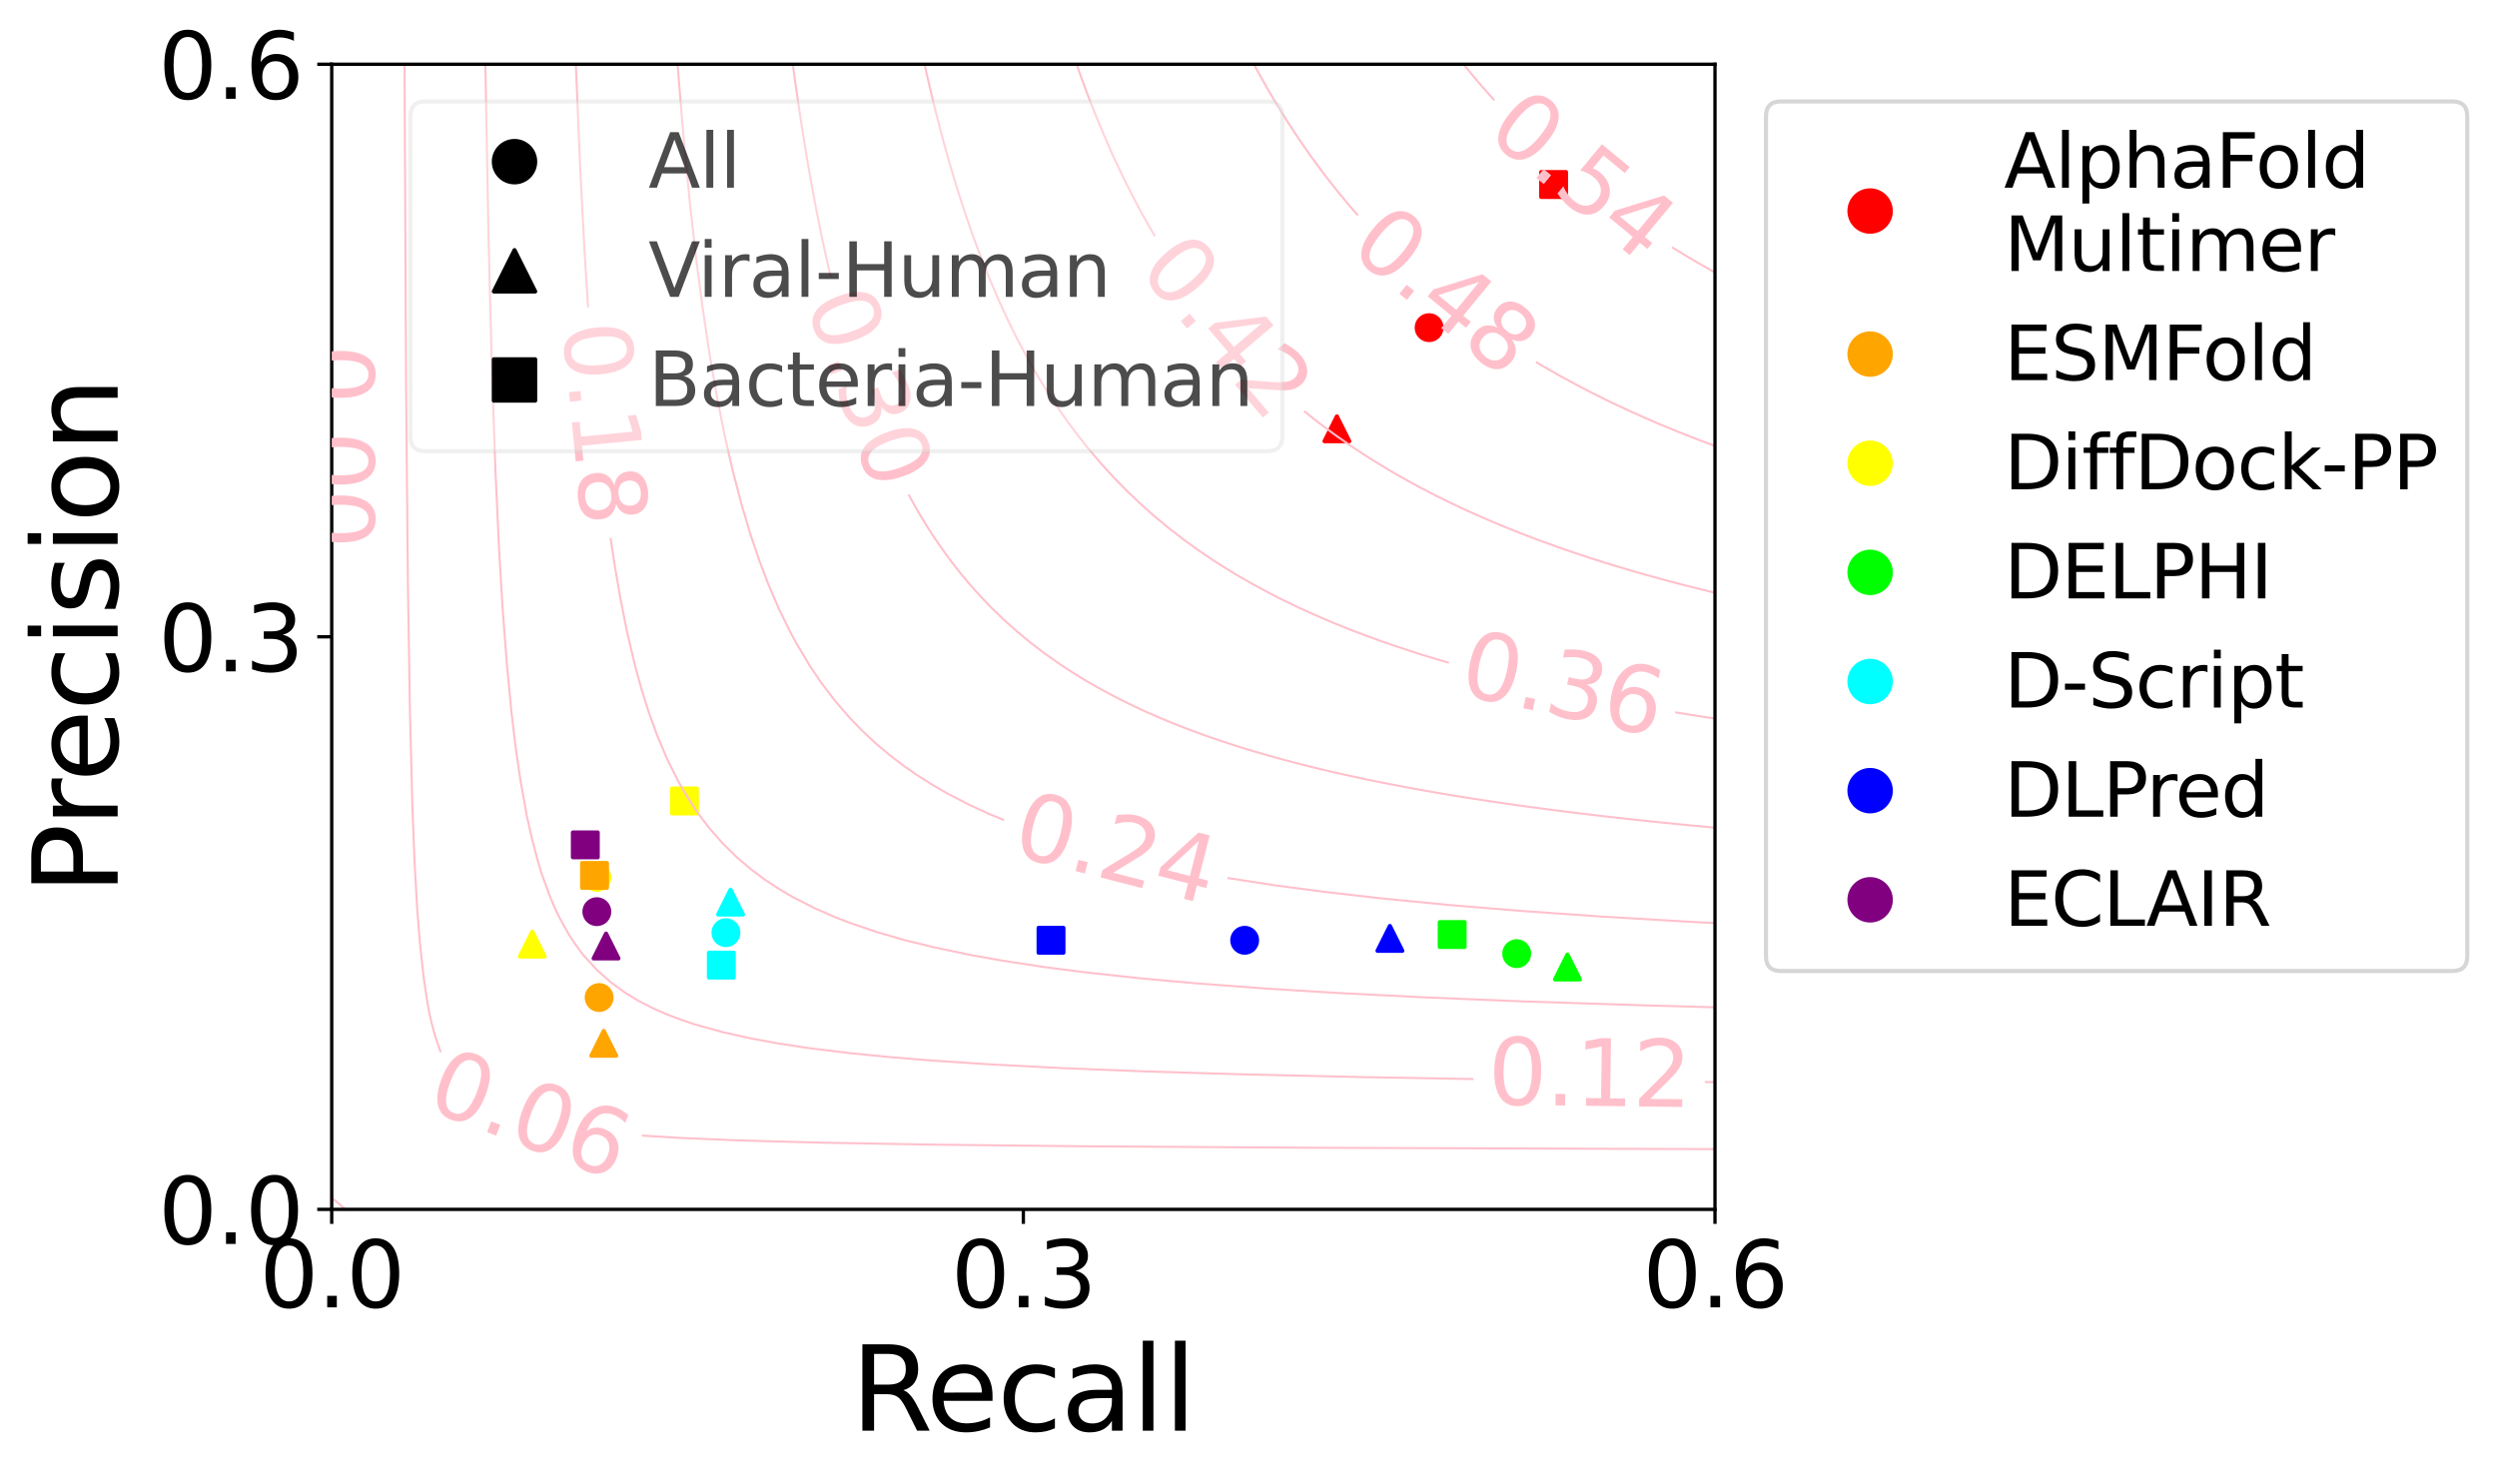 <?xml version="1.0" encoding="utf-8" standalone="no"?>
<!DOCTYPE svg PUBLIC "-//W3C//DTD SVG 1.1//EN"
  "http://www.w3.org/Graphics/SVG/1.1/DTD/svg11.dtd">
<svg xmlns:xlink="http://www.w3.org/1999/xlink" width="604.362pt" height="359.349pt" viewBox="0 0 604.362 359.349" xmlns="http://www.w3.org/2000/svg" version="1.1">
 <defs>
  <style type="text/css">*{stroke-linejoin: round; stroke-linecap: butt}</style>
 </defs>
 <g id="figure_1">
  <g id="patch_1">
   <path d="M 0 359.349 
L 604.362 359.349 
L 604.362 0 
L 0 0 
z
" style="fill: #ffffff"/>
  </g>
  <g id="axes_1">
   <g id="patch_2">
    <path d="M 80.286 292.758 
L 415.086 292.758 
L 415.086 15.558 
L 80.286 15.558 
z
" style="fill: #ffffff"/>
   </g>
   <g id="PathCollection_1">
    <defs>
     <path id="m1256e15ff6" d="M 0 3 
C 0.796 3 1.559 2.684 2.121 2.121 
C 2.684 1.559 3 0.796 3 0 
C 3 -0.796 2.684 -1.559 2.121 -2.121 
C 1.559 -2.684 0.796 -3 0 -3 
C -0.796 -3 -1.559 -2.684 -2.121 -2.121 
C -2.684 -1.559 -3 -0.796 -3 0 
C -3 0.796 -2.684 1.559 -2.121 2.121 
C -1.559 2.684 -0.796 3 0 3 
z
" style="stroke: #ff0000"/>
    </defs>
    <g clip-path="url(#peb943be4b2)">
     <use xlink:href="#m1256e15ff6" x="345.894" y="79.314" style="fill: #ff0000; stroke: #ff0000"/>
    </g>
   </g>
   <g id="PathCollection_2">
    <defs>
     <path id="m03c09d2eba" d="M 0 3 
C 0.796 3 1.559 2.684 2.121 2.121 
C 2.684 1.559 3 0.796 3 0 
C 3 -0.796 2.684 -1.559 2.121 -2.121 
C 1.559 -2.684 0.796 -3 0 -3 
C -0.796 -3 -1.559 -2.684 -2.121 -2.121 
C -2.684 -1.559 -3 -0.796 -3 0 
C -3 0.796 -2.684 1.559 -2.121 2.121 
C -1.559 2.684 -0.796 3 0 3 
z
" style="stroke: #ffa500"/>
    </defs>
    <g clip-path="url(#peb943be4b2)">
     <use xlink:href="#m03c09d2eba" x="145.014" y="241.476" style="fill: #ffa500; stroke: #ffa500"/>
    </g>
   </g>
   <g id="PathCollection_3">
    <defs>
     <path id="m9e846fac5d" d="M 0 3 
C 0.796 3 1.559 2.684 2.121 2.121 
C 2.684 1.559 3 0.796 3 0 
C 3 -0.796 2.684 -1.559 2.121 -2.121 
C 1.559 -2.684 0.796 -3 0 -3 
C -0.796 -3 -1.559 -2.684 -2.121 -2.121 
C -2.684 -1.559 -3 -0.796 -3 0 
C -3 0.796 -2.684 1.559 -2.121 2.121 
C -1.559 2.684 -0.796 3 0 3 
z
" style="stroke: #ffff00"/>
    </defs>
    <g clip-path="url(#peb943be4b2)">
     <use xlink:href="#m9e846fac5d" x="144.456" y="212.37" style="fill: #ffff00; stroke: #ffff00"/>
    </g>
   </g>
   <g id="PathCollection_4">
    <defs>
     <path id="m6b255bd792" d="M 0 3 
C 0.796 3 1.559 2.684 2.121 2.121 
C 2.684 1.559 3 0.796 3 0 
C 3 -0.796 2.684 -1.559 2.121 -2.121 
C 1.559 -2.684 0.796 -3 0 -3 
C -0.796 -3 -1.559 -2.684 -2.121 -2.121 
C -2.684 -1.559 -3 -0.796 -3 0 
C -3 0.796 -2.684 1.559 -2.121 2.121 
C -1.559 2.684 -0.796 3 0 3 
z
" style="stroke: #00ff00"/>
    </defs>
    <g clip-path="url(#peb943be4b2)">
     <use xlink:href="#m6b255bd792" x="367.098" y="230.85" style="fill: #00ff00; stroke: #00ff00"/>
    </g>
   </g>
   <g id="PathCollection_5">
    <defs>
     <path id="m96234de28e" d="M 0 3 
C 0.796 3 1.559 2.684 2.121 2.121 
C 2.684 1.559 3 0.796 3 0 
C 3 -0.796 2.684 -1.559 2.121 -2.121 
C 1.559 -2.684 0.796 -3 0 -3 
C -0.796 -3 -1.559 -2.684 -2.121 -2.121 
C -2.684 -1.559 -3 -0.796 -3 0 
C -3 0.796 -2.684 1.559 -2.121 2.121 
C -1.559 2.684 -0.796 3 0 3 
z
" style="stroke: #00ffff"/>
    </defs>
    <g clip-path="url(#peb943be4b2)">
     <use xlink:href="#m96234de28e" x="175.704" y="225.768" style="fill: #00ffff; stroke: #00ffff"/>
    </g>
   </g>
   <g id="PathCollection_6">
    <defs>
     <path id="m70649b5893" d="M 0 3 
C 0.796 3 1.559 2.684 2.121 2.121 
C 2.684 1.559 3 0.796 3 0 
C 3 -0.796 2.684 -1.559 2.121 -2.121 
C 1.559 -2.684 0.796 -3 0 -3 
C -0.796 -3 -1.559 -2.684 -2.121 -2.121 
C -2.684 -1.559 -3 -0.796 -3 0 
C -3 0.796 -2.684 1.559 -2.121 2.121 
C -1.559 2.684 -0.796 3 0 3 
z
" style="stroke: #0000ff"/>
    </defs>
    <g clip-path="url(#peb943be4b2)">
     <use xlink:href="#m70649b5893" x="301.254" y="227.616" style="fill: #0000ff; stroke: #0000ff"/>
    </g>
   </g>
   <g id="PathCollection_7">
    <defs>
     <path id="m2b48239b0b" d="M 0 3 
C 0.796 3 1.559 2.684 2.121 2.121 
C 2.684 1.559 3 0.796 3 0 
C 3 -0.796 2.684 -1.559 2.121 -2.121 
C 1.559 -2.684 0.796 -3 0 -3 
C -0.796 -3 -1.559 -2.684 -2.121 -2.121 
C -2.684 -1.559 -3 -0.796 -3 0 
C -3 0.796 -2.684 1.559 -2.121 2.121 
C -1.559 2.684 -0.796 3 0 3 
z
" style="stroke: #800080"/>
    </defs>
    <g clip-path="url(#peb943be4b2)">
     <use xlink:href="#m2b48239b0b" x="144.456" y="220.686" style="fill: #800080; stroke: #800080"/>
    </g>
   </g>
   <g id="PathCollection_8">
    <defs>
     <path id="mdaf11522a4" d="M 0 -3 
L -3 3 
L 3 3 
z
" style="stroke: #ff0000"/>
    </defs>
    <g clip-path="url(#peb943be4b2)">
     <use xlink:href="#mdaf11522a4" x="323.574" y="103.8" style="fill: #ff0000; stroke: #ff0000"/>
    </g>
   </g>
   <g id="PathCollection_9">
    <defs>
     <path id="md31474ab8c" d="M 0 -3 
L -3 3 
L 3 3 
z
" style="stroke: #ffa500"/>
    </defs>
    <g clip-path="url(#peb943be4b2)">
     <use xlink:href="#md31474ab8c" x="146.13" y="252.564" style="fill: #ffa500; stroke: #ffa500"/>
    </g>
   </g>
   <g id="PathCollection_10">
    <defs>
     <path id="m069d226922" d="M 0 -3 
L -3 3 
L 3 3 
z
" style="stroke: #ffff00"/>
    </defs>
    <g clip-path="url(#peb943be4b2)">
     <use xlink:href="#m069d226922" x="128.832" y="228.54" style="fill: #ffff00; stroke: #ffff00"/>
    </g>
   </g>
   <g id="PathCollection_11">
    <defs>
     <path id="md44f37f6b7" d="M 0 -3 
L -3 3 
L 3 3 
z
" style="stroke: #00ff00"/>
    </defs>
    <g clip-path="url(#peb943be4b2)">
     <use xlink:href="#md44f37f6b7" x="379.374" y="234.084" style="fill: #00ff00; stroke: #00ff00"/>
    </g>
   </g>
   <g id="PathCollection_12">
    <defs>
     <path id="m6ac8410189" d="M 0 -3 
L -3 3 
L 3 3 
z
" style="stroke: #00ffff"/>
    </defs>
    <g clip-path="url(#peb943be4b2)">
     <use xlink:href="#m6ac8410189" x="176.82" y="218.376" style="fill: #00ffff; stroke: #00ffff"/>
    </g>
   </g>
   <g id="PathCollection_13">
    <defs>
     <path id="m6cb59e156f" d="M 0 -3 
L -3 3 
L 3 3 
z
" style="stroke: #0000ff"/>
    </defs>
    <g clip-path="url(#peb943be4b2)">
     <use xlink:href="#m6cb59e156f" x="336.408" y="227.154" style="fill: #0000ff; stroke: #0000ff"/>
    </g>
   </g>
   <g id="PathCollection_14">
    <defs>
     <path id="mc34ab9ab38" d="M 0 -3 
L -3 3 
L 3 3 
z
" style="stroke: #800080"/>
    </defs>
    <g clip-path="url(#peb943be4b2)">
     <use xlink:href="#mc34ab9ab38" x="146.688" y="229.002" style="fill: #800080; stroke: #800080"/>
    </g>
   </g>
   <g id="PathCollection_15">
    <defs>
     <path id="m96626fc0b3" d="M -3 3 
L 3 3 
L 3 -3 
L -3 -3 
z
" style="stroke: #ff0000"/>
    </defs>
    <g clip-path="url(#peb943be4b2)">
     <use xlink:href="#m96626fc0b3" x="376.026" y="44.664" style="fill: #ff0000; stroke: #ff0000"/>
    </g>
   </g>
   <g id="PathCollection_16">
    <defs>
     <path id="m5c302126f3" d="M -3 3 
L 3 3 
L 3 -3 
L -3 -3 
z
" style="stroke: #ffa500"/>
    </defs>
    <g clip-path="url(#peb943be4b2)">
     <use xlink:href="#m5c302126f3" x="143.898" y="211.908" style="fill: #ffa500; stroke: #ffa500"/>
    </g>
   </g>
   <g id="PathCollection_17">
    <defs>
     <path id="m29d403745d" d="M -3 3 
L 3 3 
L 3 -3 
L -3 -3 
z
" style="stroke: #ffff00"/>
    </defs>
    <g clip-path="url(#peb943be4b2)">
     <use xlink:href="#m29d403745d" x="165.66" y="193.89" style="fill: #ffff00; stroke: #ffff00"/>
    </g>
   </g>
   <g id="PathCollection_18">
    <defs>
     <path id="m94b24c4a56" d="M -3 3 
L 3 3 
L 3 -3 
L -3 -3 
z
" style="stroke: #00ff00"/>
    </defs>
    <g clip-path="url(#peb943be4b2)">
     <use xlink:href="#m94b24c4a56" x="351.474" y="226.23" style="fill: #00ff00; stroke: #00ff00"/>
    </g>
   </g>
   <g id="PathCollection_19">
    <defs>
     <path id="meb5b3fb094" d="M -3 3 
L 3 3 
L 3 -3 
L -3 -3 
z
" style="stroke: #00ffff"/>
    </defs>
    <g clip-path="url(#peb943be4b2)">
     <use xlink:href="#meb5b3fb094" x="174.588" y="233.622" style="fill: #00ffff; stroke: #00ffff"/>
    </g>
   </g>
   <g id="PathCollection_20">
    <defs>
     <path id="mdd12ab250b" d="M -3 3 
L 3 3 
L 3 -3 
L -3 -3 
z
" style="stroke: #0000ff"/>
    </defs>
    <g clip-path="url(#peb943be4b2)">
     <use xlink:href="#mdd12ab250b" x="254.382" y="227.616" style="fill: #0000ff; stroke: #0000ff"/>
    </g>
   </g>
   <g id="PathCollection_21">
    <defs>
     <path id="m7f576c762b" d="M -3 3 
L 3 3 
L 3 -3 
L -3 -3 
z
" style="stroke: #800080"/>
    </defs>
    <g clip-path="url(#peb943be4b2)">
     <use xlink:href="#m7f576c762b" x="141.666" y="204.516" style="fill: #800080; stroke: #800080"/>
    </g>
   </g>
   <g id="matplotlib.axis_1">
    <g id="xtick_1">
     <g id="line2d_1">
      <defs>
       <path id="m17e569694f" d="M 0 0 
L 0 3.5 
" style="stroke: #000000; stroke-width: 0.8"/>
      </defs>
      <g>
       <use xlink:href="#m17e569694f" x="80.286" y="292.758" style="stroke: #000000; stroke-width: 0.8"/>
      </g>
     </g>
     <g id="text_1">
      <!-- 0.0 -->
      <g transform="translate(62.792 316.475) scale(0.22 -0.22)">
       <defs>
        <path id="DejaVuSans-30" d="M 2034 4250 
Q 1547 4250 1301 3770 
Q 1056 3291 1056 2328 
Q 1056 1369 1301 889 
Q 1547 409 2034 409 
Q 2525 409 2770 889 
Q 3016 1369 3016 2328 
Q 3016 3291 2770 3770 
Q 2525 4250 2034 4250 
z
M 2034 4750 
Q 2819 4750 3233 4129 
Q 3647 3509 3647 2328 
Q 3647 1150 3233 529 
Q 2819 -91 2034 -91 
Q 1250 -91 836 529 
Q 422 1150 422 2328 
Q 422 3509 836 4129 
Q 1250 4750 2034 4750 
z
" transform="scale(0.016)"/>
        <path id="DejaVuSans-2e" d="M 684 794 
L 1344 794 
L 1344 0 
L 684 0 
L 684 794 
z
" transform="scale(0.016)"/>
       </defs>
       <use xlink:href="#DejaVuSans-30"/>
       <use xlink:href="#DejaVuSans-2e" x="63.623"/>
       <use xlink:href="#DejaVuSans-30" x="95.41"/>
      </g>
     </g>
    </g>
    <g id="xtick_2">
     <g id="line2d_2">
      <g>
       <use xlink:href="#m17e569694f" x="247.686" y="292.758" style="stroke: #000000; stroke-width: 0.8"/>
      </g>
     </g>
     <g id="text_2">
      <!-- 0.3 -->
      <g transform="translate(230.192 316.475) scale(0.22 -0.22)">
       <defs>
        <path id="DejaVuSans-33" d="M 2597 2516 
Q 3050 2419 3304 2112 
Q 3559 1806 3559 1356 
Q 3559 666 3084 287 
Q 2609 -91 1734 -91 
Q 1441 -91 1130 -33 
Q 819 25 488 141 
L 488 750 
Q 750 597 1062 519 
Q 1375 441 1716 441 
Q 2309 441 2620 675 
Q 2931 909 2931 1356 
Q 2931 1769 2642 2001 
Q 2353 2234 1838 2234 
L 1294 2234 
L 1294 2753 
L 1863 2753 
Q 2328 2753 2575 2939 
Q 2822 3125 2822 3475 
Q 2822 3834 2567 4026 
Q 2313 4219 1838 4219 
Q 1578 4219 1281 4162 
Q 984 4106 628 3988 
L 628 4550 
Q 988 4650 1302 4700 
Q 1616 4750 1894 4750 
Q 2613 4750 3031 4423 
Q 3450 4097 3450 3541 
Q 3450 3153 3228 2886 
Q 3006 2619 2597 2516 
z
" transform="scale(0.016)"/>
       </defs>
       <use xlink:href="#DejaVuSans-30"/>
       <use xlink:href="#DejaVuSans-2e" x="63.623"/>
       <use xlink:href="#DejaVuSans-33" x="95.41"/>
      </g>
     </g>
    </g>
    <g id="xtick_3">
     <g id="line2d_3">
      <g>
       <use xlink:href="#m17e569694f" x="415.086" y="292.758" style="stroke: #000000; stroke-width: 0.8"/>
      </g>
     </g>
     <g id="text_3">
      <!-- 0.6 -->
      <g transform="translate(397.592 316.475) scale(0.22 -0.22)">
       <defs>
        <path id="DejaVuSans-36" d="M 2113 2584 
Q 1688 2584 1439 2293 
Q 1191 2003 1191 1497 
Q 1191 994 1439 701 
Q 1688 409 2113 409 
Q 2538 409 2786 701 
Q 3034 994 3034 1497 
Q 3034 2003 2786 2293 
Q 2538 2584 2113 2584 
z
M 3366 4563 
L 3366 3988 
Q 3128 4100 2886 4159 
Q 2644 4219 2406 4219 
Q 1781 4219 1451 3797 
Q 1122 3375 1075 2522 
Q 1259 2794 1537 2939 
Q 1816 3084 2150 3084 
Q 2853 3084 3261 2657 
Q 3669 2231 3669 1497 
Q 3669 778 3244 343 
Q 2819 -91 2113 -91 
Q 1303 -91 875 529 
Q 447 1150 447 2328 
Q 447 3434 972 4092 
Q 1497 4750 2381 4750 
Q 2619 4750 2861 4703 
Q 3103 4656 3366 4563 
z
" transform="scale(0.016)"/>
       </defs>
       <use xlink:href="#DejaVuSans-30"/>
       <use xlink:href="#DejaVuSans-2e" x="63.623"/>
       <use xlink:href="#DejaVuSans-36" x="95.41"/>
      </g>
     </g>
    </g>
    <g id="text_4">
     <!-- Recall -->
     <g transform="translate(205.917 346.326) scale(0.28 -0.28)">
      <defs>
       <path id="DejaVuSans-52" d="M 2841 2188 
Q 3044 2119 3236 1894 
Q 3428 1669 3622 1275 
L 4263 0 
L 3584 0 
L 2988 1197 
Q 2756 1666 2539 1819 
Q 2322 1972 1947 1972 
L 1259 1972 
L 1259 0 
L 628 0 
L 628 4666 
L 2053 4666 
Q 2853 4666 3247 4331 
Q 3641 3997 3641 3322 
Q 3641 2881 3436 2590 
Q 3231 2300 2841 2188 
z
M 1259 4147 
L 1259 2491 
L 2053 2491 
Q 2509 2491 2742 2702 
Q 2975 2913 2975 3322 
Q 2975 3731 2742 3939 
Q 2509 4147 2053 4147 
L 1259 4147 
z
" transform="scale(0.016)"/>
       <path id="DejaVuSans-65" d="M 3597 1894 
L 3597 1613 
L 953 1613 
Q 991 1019 1311 708 
Q 1631 397 2203 397 
Q 2534 397 2845 478 
Q 3156 559 3463 722 
L 3463 178 
Q 3153 47 2828 -22 
Q 2503 -91 2169 -91 
Q 1331 -91 842 396 
Q 353 884 353 1716 
Q 353 2575 817 3079 
Q 1281 3584 2069 3584 
Q 2775 3584 3186 3129 
Q 3597 2675 3597 1894 
z
M 3022 2063 
Q 3016 2534 2758 2815 
Q 2500 3097 2075 3097 
Q 1594 3097 1305 2825 
Q 1016 2553 972 2059 
L 3022 2063 
z
" transform="scale(0.016)"/>
       <path id="DejaVuSans-63" d="M 3122 3366 
L 3122 2828 
Q 2878 2963 2633 3030 
Q 2388 3097 2138 3097 
Q 1578 3097 1268 2742 
Q 959 2388 959 1747 
Q 959 1106 1268 751 
Q 1578 397 2138 397 
Q 2388 397 2633 464 
Q 2878 531 3122 666 
L 3122 134 
Q 2881 22 2623 -34 
Q 2366 -91 2075 -91 
Q 1284 -91 818 406 
Q 353 903 353 1747 
Q 353 2603 823 3093 
Q 1294 3584 2113 3584 
Q 2378 3584 2631 3529 
Q 2884 3475 3122 3366 
z
" transform="scale(0.016)"/>
       <path id="DejaVuSans-61" d="M 2194 1759 
Q 1497 1759 1228 1600 
Q 959 1441 959 1056 
Q 959 750 1161 570 
Q 1363 391 1709 391 
Q 2188 391 2477 730 
Q 2766 1069 2766 1631 
L 2766 1759 
L 2194 1759 
z
M 3341 1997 
L 3341 0 
L 2766 0 
L 2766 531 
Q 2569 213 2275 61 
Q 1981 -91 1556 -91 
Q 1019 -91 701 211 
Q 384 513 384 1019 
Q 384 1609 779 1909 
Q 1175 2209 1959 2209 
L 2766 2209 
L 2766 2266 
Q 2766 2663 2505 2880 
Q 2244 3097 1772 3097 
Q 1472 3097 1187 3025 
Q 903 2953 641 2809 
L 641 3341 
Q 956 3463 1253 3523 
Q 1550 3584 1831 3584 
Q 2591 3584 2966 3190 
Q 3341 2797 3341 1997 
z
" transform="scale(0.016)"/>
       <path id="DejaVuSans-6c" d="M 603 4863 
L 1178 4863 
L 1178 0 
L 603 0 
L 603 4863 
z
" transform="scale(0.016)"/>
      </defs>
      <use xlink:href="#DejaVuSans-52"/>
      <use xlink:href="#DejaVuSans-65" x="64.982"/>
      <use xlink:href="#DejaVuSans-63" x="126.506"/>
      <use xlink:href="#DejaVuSans-61" x="181.486"/>
      <use xlink:href="#DejaVuSans-6c" x="242.766"/>
      <use xlink:href="#DejaVuSans-6c" x="270.549"/>
     </g>
    </g>
   </g>
   <g id="matplotlib.axis_2">
    <g id="ytick_1">
     <g id="line2d_4">
      <defs>
       <path id="m98ab4986fc" d="M 0 0 
L -3.5 0 
" style="stroke: #000000; stroke-width: 0.8"/>
      </defs>
      <g>
       <use xlink:href="#m98ab4986fc" x="80.286" y="292.758" style="stroke: #000000; stroke-width: 0.8"/>
      </g>
     </g>
     <g id="text_5">
      <!-- 0.0 -->
      <g transform="translate(38.299 301.117) scale(0.22 -0.22)">
       <use xlink:href="#DejaVuSans-30"/>
       <use xlink:href="#DejaVuSans-2e" x="63.623"/>
       <use xlink:href="#DejaVuSans-30" x="95.41"/>
      </g>
     </g>
    </g>
    <g id="ytick_2">
     <g id="line2d_5">
      <g>
       <use xlink:href="#m98ab4986fc" x="80.286" y="154.158" style="stroke: #000000; stroke-width: 0.8"/>
      </g>
     </g>
     <g id="text_6">
      <!-- 0.3 -->
      <g transform="translate(38.299 162.517) scale(0.22 -0.22)">
       <use xlink:href="#DejaVuSans-30"/>
       <use xlink:href="#DejaVuSans-2e" x="63.623"/>
       <use xlink:href="#DejaVuSans-33" x="95.41"/>
      </g>
     </g>
    </g>
    <g id="ytick_3">
     <g id="line2d_6">
      <g>
       <use xlink:href="#m98ab4986fc" x="80.286" y="15.558" style="stroke: #000000; stroke-width: 0.8"/>
      </g>
     </g>
     <g id="text_7">
      <!-- 0.6 -->
      <g transform="translate(38.299 23.917) scale(0.22 -0.22)">
       <use xlink:href="#DejaVuSans-30"/>
       <use xlink:href="#DejaVuSans-2e" x="63.623"/>
       <use xlink:href="#DejaVuSans-36" x="95.41"/>
      </g>
     </g>
    </g>
    <g id="text_8">
     <!-- Precision -->
     <g transform="translate(28.476 216.618) rotate(-90) scale(0.28 -0.28)">
      <defs>
       <path id="DejaVuSans-50" d="M 1259 4147 
L 1259 2394 
L 2053 2394 
Q 2494 2394 2734 2622 
Q 2975 2850 2975 3272 
Q 2975 3691 2734 3919 
Q 2494 4147 2053 4147 
L 1259 4147 
z
M 628 4666 
L 2053 4666 
Q 2838 4666 3239 4311 
Q 3641 3956 3641 3272 
Q 3641 2581 3239 2228 
Q 2838 1875 2053 1875 
L 1259 1875 
L 1259 0 
L 628 0 
L 628 4666 
z
" transform="scale(0.016)"/>
       <path id="DejaVuSans-72" d="M 2631 2963 
Q 2534 3019 2420 3045 
Q 2306 3072 2169 3072 
Q 1681 3072 1420 2755 
Q 1159 2438 1159 1844 
L 1159 0 
L 581 0 
L 581 3500 
L 1159 3500 
L 1159 2956 
Q 1341 3275 1631 3429 
Q 1922 3584 2338 3584 
Q 2397 3584 2469 3576 
Q 2541 3569 2628 3553 
L 2631 2963 
z
" transform="scale(0.016)"/>
       <path id="DejaVuSans-69" d="M 603 3500 
L 1178 3500 
L 1178 0 
L 603 0 
L 603 3500 
z
M 603 4863 
L 1178 4863 
L 1178 4134 
L 603 4134 
L 603 4863 
z
" transform="scale(0.016)"/>
       <path id="DejaVuSans-73" d="M 2834 3397 
L 2834 2853 
Q 2591 2978 2328 3040 
Q 2066 3103 1784 3103 
Q 1356 3103 1142 2972 
Q 928 2841 928 2578 
Q 928 2378 1081 2264 
Q 1234 2150 1697 2047 
L 1894 2003 
Q 2506 1872 2764 1633 
Q 3022 1394 3022 966 
Q 3022 478 2636 193 
Q 2250 -91 1575 -91 
Q 1294 -91 989 -36 
Q 684 19 347 128 
L 347 722 
Q 666 556 975 473 
Q 1284 391 1588 391 
Q 1994 391 2212 530 
Q 2431 669 2431 922 
Q 2431 1156 2273 1281 
Q 2116 1406 1581 1522 
L 1381 1569 
Q 847 1681 609 1914 
Q 372 2147 372 2553 
Q 372 3047 722 3315 
Q 1072 3584 1716 3584 
Q 2034 3584 2315 3537 
Q 2597 3491 2834 3397 
z
" transform="scale(0.016)"/>
       <path id="DejaVuSans-6f" d="M 1959 3097 
Q 1497 3097 1228 2736 
Q 959 2375 959 1747 
Q 959 1119 1226 758 
Q 1494 397 1959 397 
Q 2419 397 2687 759 
Q 2956 1122 2956 1747 
Q 2956 2369 2687 2733 
Q 2419 3097 1959 3097 
z
M 1959 3584 
Q 2709 3584 3137 3096 
Q 3566 2609 3566 1747 
Q 3566 888 3137 398 
Q 2709 -91 1959 -91 
Q 1206 -91 779 398 
Q 353 888 353 1747 
Q 353 2609 779 3096 
Q 1206 3584 1959 3584 
z
" transform="scale(0.016)"/>
       <path id="DejaVuSans-6e" d="M 3513 2113 
L 3513 0 
L 2938 0 
L 2938 2094 
Q 2938 2591 2744 2837 
Q 2550 3084 2163 3084 
Q 1697 3084 1428 2787 
Q 1159 2491 1159 1978 
L 1159 0 
L 581 0 
L 581 3500 
L 1159 3500 
L 1159 2956 
Q 1366 3272 1645 3428 
Q 1925 3584 2291 3584 
Q 2894 3584 3203 3211 
Q 3513 2838 3513 2113 
z
" transform="scale(0.016)"/>
      </defs>
      <use xlink:href="#DejaVuSans-50"/>
      <use xlink:href="#DejaVuSans-72" x="58.553"/>
      <use xlink:href="#DejaVuSans-65" x="97.416"/>
      <use xlink:href="#DejaVuSans-63" x="158.939"/>
      <use xlink:href="#DejaVuSans-69" x="213.92"/>
      <use xlink:href="#DejaVuSans-73" x="241.703"/>
      <use xlink:href="#DejaVuSans-69" x="293.803"/>
      <use xlink:href="#DejaVuSans-6f" x="321.586"/>
      <use xlink:href="#DejaVuSans-6e" x="382.768"/>
     </g>
    </g>
   </g>
   <g id="QuadContourSet_1">
    <path d="M 80.286 15.558 
L 80.286 79.968 
M 80.286 135.948 
L 80.286 289.958 
L 83.667 292.758 
L 415.086 292.758 
L 415.086 292.758 
" clip-path="url(#peb943be4b2)" style="fill: none; stroke: #ffc0cb; stroke-width: 0.5"/>
    <path d="M 97.912 15.558 
L 98.29 93.958 
L 98.729 141.558 
L 99.22 172.358 
L 99.798 194.758 
L 100.34 208.758 
L 100.973 219.958 
L 101.641 228.358 
L 102.563 236.758 
L 103.395 242.358 
L 103.958 245.421 
L 104.545 247.958 
L 105.307 250.758 
L 106.672 254.712 
M 155.354 274.896 
L 164.831 275.464 
L 178.358 276.043 
L 198.649 276.603 
L 225.704 277.081 
L 262.904 277.488 
L 317.013 277.835 
L 401.558 278.132 
L 415.086 278.164 
L 415.086 278.164 
" clip-path="url(#peb943be4b2)" style="fill: none; stroke: #ffc0cb; stroke-width: 0.5"/>
    <path d="M 117.486 15.558 
L 117.528 18.358 
L 118.245 57.558 
L 119.028 88.358 
L 119.901 113.558 
L 120.804 133.158 
L 121.648 147.158 
L 122.714 161.158 
L 123.787 172.358 
L 124.786 180.758 
L 126.013 189.158 
L 127.521 197.558 
L 128.78 203.158 
L 130.269 208.758 
L 131.121 211.558 
L 133.167 217.158 
L 134.395 220.048 
L 135.736 222.758 
L 137.777 226.372 
L 139.087 228.358 
L 141.158 231.158 
L 141.158 231.158 
L 144.54 234.866 
L 147.922 237.85 
L 151.304 240.301 
L 154.686 242.358 
L 158.067 244.073 
L 161.449 245.567 
L 164.831 246.848 
L 168.213 247.992 
L 174.977 249.863 
L 181.74 251.374 
L 188.504 252.607 
L 195.267 253.649 
L 205.413 254.898 
L 215.558 255.914 
L 225.704 256.741 
L 239.231 257.63 
L 256.14 258.512 
L 276.431 259.331 
L 300.104 260.05 
L 330.54 260.749 
L 356.662 261.211 
M 412.637 261.933 
L 415.086 261.958 
L 415.086 261.958 
" clip-path="url(#peb943be4b2)" style="fill: none; stroke: #ffc0cb; stroke-width: 0.5"/>
    <path d="M 139.375 15.558 
L 140.435 40.758 
L 141.451 60.358 
L 142.329 74.445 
M 147.774 130.237 
L 148.636 135.958 
L 150.065 144.358 
L 151.727 152.758 
L 153.712 161.158 
L 155.248 166.758 
L 157.009 172.358 
L 159.035 177.958 
L 161.449 183.694 
L 164.183 189.158 
L 165.778 191.958 
L 168.213 195.79 
L 169.462 197.558 
L 171.595 200.358 
L 174.977 204.212 
L 178.358 207.53 
L 181.74 210.41 
L 185.122 212.934 
L 188.504 215.165 
L 191.886 217.158 
L 197.404 219.958 
L 202.031 221.975 
L 205.413 223.295 
L 212.177 225.61 
L 218.94 227.557 
L 225.704 229.234 
L 234.819 231.158 
L 242.613 232.542 
L 252.758 234.096 
L 262.904 235.397 
L 276.431 236.867 
L 289.958 238.074 
L 306.867 239.336 
L 323.777 240.368 
L 344.067 241.394 
L 367.74 242.376 
L 398.177 243.371 
L 415.086 243.835 
L 415.086 243.835 
" clip-path="url(#peb943be4b2)" style="fill: none; stroke: #ffc0cb; stroke-width: 0.5"/>
    <path d="M 163.991 15.558 
L 165.362 32.358 
L 166.982 49.158 
L 168.564 63.158 
L 170.034 74.358 
L 171.708 85.558 
L 173.664 96.758 
L 175.338 105.158 
L 177.249 113.558 
L 179.434 121.958 
L 181.74 129.694 
L 183.879 135.958 
L 186.02 141.558 
L 188.504 147.34 
L 191.154 152.758 
L 192.657 155.558 
L 195.996 161.158 
L 198.649 165.092 
L 202.031 169.558 
L 205.413 173.489 
L 208.795 176.997 
L 212.177 180.14 
L 215.558 182.97 
L 218.94 185.532 
L 222.322 187.863 
L 225.704 189.996 
L 229.086 191.958 
L 234.48 194.758 
L 239.231 196.955 
L 243.007 198.541 
M 297.094 212.537 
L 308.938 214.358 
L 320.395 215.872 
L 333.922 217.43 
L 350.831 219.078 
L 367.74 220.478 
L 388.031 221.896 
L 408.322 223.097 
L 415.086 223.454 
L 415.086 223.454 
" clip-path="url(#peb943be4b2)" style="fill: none; stroke: #ffc0cb; stroke-width: 0.5"/>
    <path d="M 191.886 15.558 
L 192.269 18.358 
L 192.663 21.158 
L 193.066 23.958 
L 193.481 26.758 
L 193.906 29.558 
L 194.344 32.358 
L 194.793 35.158 
L 195.255 37.958 
L 195.267 38.033 
L 195.737 40.758 
L 196.234 43.558 
L 196.745 46.358 
L 197.271 49.158 
L 197.812 51.958 
L 198.371 54.758 
L 198.649 56.118 
L 198.951 57.558 
L 199.555 60.358 
L 200.177 63.158 
L 200.82 65.958 
L 201.084 67.069 
M 219.909 119.715 
L 221.14 121.958 
L 222.322 124.023 
L 222.757 124.758 
L 224.477 127.558 
L 225.704 129.47 
L 226.293 130.358 
L 228.227 133.158 
L 229.086 134.351 
L 230.284 135.958 
L 232.467 138.758 
L 232.467 138.758 
L 234.816 141.558 
L 235.849 142.737 
L 237.324 144.358 
L 239.231 146.366 
L 240.013 147.158 
L 242.613 149.685 
L 242.905 149.958 
L 245.995 152.729 
L 246.029 152.758 
L 249.377 155.53 
L 249.412 155.558 
L 252.758 158.116 
L 253.089 158.358 
L 256.14 160.511 
L 257.097 161.158 
L 259.522 162.737 
L 261.48 163.958 
L 262.904 164.814 
L 266.286 166.758 
L 266.286 166.758 
L 269.667 168.566 
L 271.608 169.558 
L 273.049 170.269 
L 276.431 171.87 
L 277.504 172.358 
L 279.813 173.374 
L 283.195 174.798 
L 284.083 175.158 
L 286.577 176.137 
L 289.958 177.409 
L 291.475 177.958 
L 293.34 178.612 
L 296.722 179.753 
L 299.829 180.758 
L 300.104 180.844 
L 303.486 181.872 
L 306.867 182.858 
L 309.365 183.558 
L 310.249 183.799 
L 313.631 184.691 
L 317.013 185.549 
L 320.331 186.358 
L 320.395 186.373 
L 323.777 187.153 
L 327.158 187.904 
L 330.54 188.629 
L 333.099 189.158 
L 333.922 189.324 
L 337.304 189.986 
L 340.686 190.626 
L 344.067 191.244 
L 347.449 191.841 
L 348.13 191.958 
L 350.831 192.411 
L 354.213 192.961 
L 357.595 193.493 
L 360.977 194.009 
L 364.358 194.508 
L 366.098 194.758 
L 367.74 194.989 
L 371.122 195.451 
L 374.504 195.9 
L 377.886 196.335 
L 381.267 196.758 
L 384.649 197.169 
L 387.94 197.558 
L 388.031 197.569 
L 391.413 197.951 
L 394.795 198.323 
L 398.177 198.685 
L 401.558 199.038 
L 404.94 199.381 
L 408.322 199.715 
L 411.704 200.041 
L 415.086 200.358 
" clip-path="url(#peb943be4b2)" style="fill: none; stroke: #ffc0cb; stroke-width: 0.5"/>
    <path d="M 223.777 15.558 
L 224.407 18.358 
L 225.054 21.158 
L 225.704 23.895 
L 225.719 23.958 
L 226.412 26.758 
L 227.125 29.558 
L 227.857 32.358 
L 228.611 35.158 
L 229.086 36.876 
L 229.391 37.958 
L 230.202 40.758 
L 231.036 43.558 
L 231.897 46.358 
L 232.467 48.165 
L 232.788 49.158 
L 233.717 51.958 
L 234.675 54.758 
L 235.664 57.558 
L 235.849 58.07 
L 236.698 60.358 
L 237.77 63.158 
L 238.878 65.958 
L 239.231 66.828 
L 240.036 68.758 
L 241.241 71.558 
L 242.488 74.358 
L 242.613 74.632 
L 243.799 77.158 
L 245.16 79.958 
L 245.995 81.621 
L 246.581 82.758 
L 248.07 85.558 
L 249.377 87.928 
L 249.62 88.358 
L 251.254 91.158 
L 252.758 93.64 
L 252.956 93.958 
L 254.754 96.758 
L 256.14 98.838 
L 256.634 99.558 
L 258.618 102.358 
L 259.522 103.59 
L 260.707 105.158 
L 262.904 107.958 
L 262.904 107.958 
L 265.238 110.758 
L 266.286 111.97 
L 267.702 113.558 
L 269.667 115.683 
L 270.312 116.358 
L 273.049 119.127 
L 273.081 119.158 
L 276.034 121.958 
L 276.431 122.322 
L 279.181 124.758 
L 279.813 125.299 
L 282.541 127.558 
L 283.195 128.081 
L 286.138 130.358 
L 286.577 130.687 
L 289.958 133.132 
L 289.996 133.158 
L 293.34 135.425 
L 294.155 135.958 
L 296.722 137.585 
L 298.64 138.758 
L 300.104 139.626 
L 303.486 141.558 
L 303.486 141.558 
L 306.867 143.377 
L 308.761 144.358 
L 310.249 145.107 
L 313.631 146.749 
L 314.501 147.158 
L 317.013 148.306 
L 320.395 149.794 
L 320.779 149.958 
L 323.777 151.204 
L 327.158 152.556 
L 327.678 152.758 
L 330.54 153.84 
L 333.922 155.073 
L 335.295 155.558 
L 337.304 156.25 
L 340.686 157.376 
L 343.737 158.358 
L 344.067 158.462 
L 347.449 159.495 
L 350.689 160.45 
M 405.432 172.426 
L 408.322 172.896 
L 411.704 173.432 
L 415.086 173.953 
" clip-path="url(#peb943be4b2)" style="fill: none; stroke: #ffc0cb; stroke-width: 0.5"/>
    <path d="M 260.567 15.558 
L 261.564 18.358 
L 262.588 21.158 
L 262.904 22.001 
L 263.652 23.958 
L 264.75 26.758 
L 265.881 29.558 
L 266.286 30.538 
L 267.055 32.358 
L 268.27 35.158 
L 269.521 37.958 
L 269.667 38.278 
L 270.827 40.758 
L 272.176 43.558 
L 273.049 45.32 
L 273.575 46.358 
L 275.032 49.158 
L 276.431 51.765 
L 276.537 51.958 
L 278.113 54.758 
L 279.502 57.147 
M 315.628 99.52 
L 315.675 99.558 
L 317.013 100.635 
L 319.219 102.358 
L 320.395 103.251 
L 322.981 105.158 
L 323.777 105.728 
L 326.982 107.958 
L 327.158 108.078 
L 330.54 110.304 
L 331.252 110.758 
L 333.922 112.419 
L 335.812 113.558 
L 337.304 114.434 
L 340.686 116.358 
L 340.686 116.358 
L 344.067 118.185 
L 345.928 119.158 
L 347.449 119.934 
L 350.831 121.607 
L 351.56 121.958 
L 354.213 123.204 
L 357.595 124.74 
L 357.635 124.758 
L 360.977 126.204 
L 364.214 127.558 
L 364.358 127.617 
L 367.74 128.966 
L 371.122 130.27 
L 371.355 130.358 
L 374.504 131.517 
L 377.886 132.723 
L 379.139 133.158 
L 381.267 133.881 
L 384.649 134.998 
L 387.645 135.958 
L 388.031 136.079 
L 391.413 137.116 
L 394.795 138.122 
L 396.994 138.758 
L 398.177 139.094 
L 401.558 140.03 
L 404.94 140.939 
L 407.304 141.558 
L 408.322 141.819 
L 411.704 142.668 
L 415.086 143.493 
" clip-path="url(#peb943be4b2)" style="fill: none; stroke: #ffc0cb; stroke-width: 0.5"/>
    <path d="M 303.486 15.558 
L 305.019 18.358 
L 306.598 21.158 
L 306.867 21.626 
L 308.24 23.958 
L 309.934 26.758 
L 310.249 27.268 
L 311.697 29.558 
L 313.518 32.358 
L 313.631 32.529 
L 315.418 35.158 
L 317.013 37.44 
L 317.383 37.958 
L 319.433 40.758 
L 320.395 42.038 
L 321.563 43.558 
L 323.777 46.358 
L 323.777 46.358 
L 326.093 49.158 
L 327.158 50.411 
L 328.504 51.958 
L 328.65 52.121 
M 371.756 87.622 
L 372.99 88.358 
L 374.504 89.241 
L 377.886 91.158 
L 377.886 91.158 
L 381.267 92.991 
L 383.104 93.958 
L 384.649 94.755 
L 388.031 96.452 
L 388.657 96.758 
L 391.413 98.079 
L 394.589 99.558 
L 394.795 99.652 
L 398.177 101.16 
L 400.942 102.358 
L 401.558 102.62 
L 404.94 104.022 
L 407.757 105.158 
L 408.322 105.381 
L 411.704 106.688 
L 415.086 107.958 
" clip-path="url(#peb943be4b2)" style="fill: none; stroke: #ffc0cb; stroke-width: 0.5"/>
    <path d="M 354.213 15.558 
L 356.523 18.358 
L 357.595 19.625 
L 358.918 21.158 
L 360.977 23.486 
L 361.403 23.958 
L 361.694 24.274 
M 404.686 59.845 
L 404.94 60.006 
L 405.51 60.358 
L 408.322 62.063 
L 410.173 63.158 
L 411.704 64.045 
L 415.086 65.958 
" clip-path="url(#peb943be4b2)" style="fill: none; stroke: #ffc0cb; stroke-width: 0.5"/>
    <path clip-path="url(#peb943be4b2)" style="fill: none; stroke: #ffc0cb; stroke-width: 0.5"/>
   </g>
   <g id="patch_3">
    <path d="M 80.286 292.758 
L 80.286 15.558 
" style="fill: none; stroke: #000000; stroke-width: 0.8; stroke-linejoin: miter; stroke-linecap: square"/>
   </g>
   <g id="patch_4">
    <path d="M 415.086 292.758 
L 415.086 15.558 
" style="fill: none; stroke: #000000; stroke-width: 0.8; stroke-linejoin: miter; stroke-linecap: square"/>
   </g>
   <g id="patch_5">
    <path d="M 80.286 292.758 
L 415.086 292.758 
" style="fill: none; stroke: #000000; stroke-width: 0.8; stroke-linejoin: miter; stroke-linecap: square"/>
   </g>
   <g id="patch_6">
    <path d="M 80.286 15.558 
L 415.086 15.558 
" style="fill: none; stroke: #000000; stroke-width: 0.8; stroke-linejoin: miter; stroke-linecap: square"/>
   </g>
   <g id="text_9">
    <g clip-path="url(#peb943be4b2)">
     <!-- 0.00 -->
     <g style="fill: #ffc0cb" transform="translate(74.215 83.466) rotate(-270) scale(0.22 -0.22)">
      <use xlink:href="#DejaVuSans-30"/>
      <use xlink:href="#DejaVuSans-2e" x="63.623"/>
      <use xlink:href="#DejaVuSans-30" x="95.41"/>
      <use xlink:href="#DejaVuSans-30" x="159.033"/>
     </g>
    </g>
   </g>
   <g id="text_10">
    <g clip-path="url(#peb943be4b2)">
     <!-- 0.06 -->
     <g style="fill: #ffc0cb" transform="translate(102.586 268.213) rotate(-339.079) scale(0.22 -0.22)">
      <use xlink:href="#DejaVuSans-30"/>
      <use xlink:href="#DejaVuSans-2e" x="63.623"/>
      <use xlink:href="#DejaVuSans-30" x="95.41"/>
      <use xlink:href="#DejaVuSans-36" x="159.033"/>
     </g>
    </g>
   </g>
   <g id="text_11">
    <g clip-path="url(#peb943be4b2)">
     <!-- 0.12 -->
     <g style="fill: #ffc0cb" transform="translate(360.081 267.365) rotate(-359.264) scale(0.22 -0.22)">
      <defs>
       <path id="DejaVuSans-31" d="M 794 531 
L 1825 531 
L 1825 4091 
L 703 3866 
L 703 4441 
L 1819 4666 
L 2450 4666 
L 2450 531 
L 3481 531 
L 3481 0 
L 794 0 
L 794 531 
z
" transform="scale(0.016)"/>
       <path id="DejaVuSans-32" d="M 1228 531 
L 3431 531 
L 3431 0 
L 469 0 
L 469 531 
Q 828 903 1448 1529 
Q 2069 2156 2228 2338 
Q 2531 2678 2651 2914 
Q 2772 3150 2772 3378 
Q 2772 3750 2511 3984 
Q 2250 4219 1831 4219 
Q 1534 4219 1204 4116 
Q 875 4013 500 3803 
L 500 4441 
Q 881 4594 1212 4672 
Q 1544 4750 1819 4750 
Q 2544 4750 2975 4387 
Q 3406 4025 3406 3419 
Q 3406 3131 3298 2873 
Q 3191 2616 2906 2266 
Q 2828 2175 2409 1742 
Q 1991 1309 1228 531 
z
" transform="scale(0.016)"/>
      </defs>
      <use xlink:href="#DejaVuSans-30"/>
      <use xlink:href="#DejaVuSans-2e" x="63.623"/>
      <use xlink:href="#DejaVuSans-31" x="95.41"/>
      <use xlink:href="#DejaVuSans-32" x="159.033"/>
     </g>
    </g>
   </g>
   <g id="text_12">
    <g clip-path="url(#peb943be4b2)">
     <!-- 0.18 -->
     <g style="fill: #ffc0cb" transform="translate(136.137 78.599) rotate(-275.531) scale(0.22 -0.22)">
      <defs>
       <path id="DejaVuSans-38" d="M 2034 2216 
Q 1584 2216 1326 1975 
Q 1069 1734 1069 1313 
Q 1069 891 1326 650 
Q 1584 409 2034 409 
Q 2484 409 2743 651 
Q 3003 894 3003 1313 
Q 3003 1734 2745 1975 
Q 2488 2216 2034 2216 
z
M 1403 2484 
Q 997 2584 770 2862 
Q 544 3141 544 3541 
Q 544 4100 942 4425 
Q 1341 4750 2034 4750 
Q 2731 4750 3128 4425 
Q 3525 4100 3525 3541 
Q 3525 3141 3298 2862 
Q 3072 2584 2669 2484 
Q 3125 2378 3379 2068 
Q 3634 1759 3634 1313 
Q 3634 634 3220 271 
Q 2806 -91 2034 -91 
Q 1263 -91 848 271 
Q 434 634 434 1313 
Q 434 1759 690 2068 
Q 947 2378 1403 2484 
z
M 1172 3481 
Q 1172 3119 1398 2916 
Q 1625 2713 2034 2713 
Q 2441 2713 2670 2916 
Q 2900 3119 2900 3481 
Q 2900 3844 2670 4047 
Q 2441 4250 2034 4250 
Q 1625 4250 1398 4047 
Q 1172 3844 1172 3481 
z
" transform="scale(0.016)"/>
      </defs>
      <use xlink:href="#DejaVuSans-30"/>
      <use xlink:href="#DejaVuSans-2e" x="63.623"/>
      <use xlink:href="#DejaVuSans-31" x="95.41"/>
      <use xlink:href="#DejaVuSans-38" x="159.033"/>
     </g>
    </g>
   </g>
   <g id="text_13">
    <g clip-path="url(#peb943be4b2)">
     <!-- 0.24 -->
     <g style="fill: #ffc0cb" transform="translate(244.435 206.792) rotate(-345.636) scale(0.22 -0.22)">
      <defs>
       <path id="DejaVuSans-34" d="M 2419 4116 
L 825 1625 
L 2419 1625 
L 2419 4116 
z
M 2253 4666 
L 3047 4666 
L 3047 1625 
L 3713 1625 
L 3713 1100 
L 3047 1100 
L 3047 0 
L 2419 0 
L 2419 1100 
L 313 1100 
L 313 1709 
L 2253 4666 
z
" transform="scale(0.016)"/>
      </defs>
      <use xlink:href="#DejaVuSans-30"/>
      <use xlink:href="#DejaVuSans-2e" x="63.623"/>
      <use xlink:href="#DejaVuSans-32" x="95.41"/>
      <use xlink:href="#DejaVuSans-34" x="159.033"/>
     </g>
    </g>
   </g>
   <g id="text_14">
    <g clip-path="url(#peb943be4b2)">
     <!-- 0.30 -->
     <g style="fill: #ffc0cb" transform="translate(194.882 72.959) rotate(-289.539) scale(0.22 -0.22)">
      <use xlink:href="#DejaVuSans-30"/>
      <use xlink:href="#DejaVuSans-2e" x="63.623"/>
      <use xlink:href="#DejaVuSans-33" x="95.41"/>
      <use xlink:href="#DejaVuSans-30" x="159.033"/>
     </g>
    </g>
   </g>
   <g id="text_15">
    <g clip-path="url(#peb943be4b2)">
     <!-- 0.36 -->
     <g style="fill: #ffc0cb" transform="translate(352.663 167.952) rotate(-347.716) scale(0.22 -0.22)">
      <use xlink:href="#DejaVuSans-30"/>
      <use xlink:href="#DejaVuSans-2e" x="63.623"/>
      <use xlink:href="#DejaVuSans-33" x="95.41"/>
      <use xlink:href="#DejaVuSans-36" x="159.033"/>
     </g>
    </g>
   </g>
   <g id="text_16">
    <g clip-path="url(#peb943be4b2)">
     <!-- 0.42 -->
     <g style="fill: #ffc0cb" transform="translate(275.163 65.247) rotate(-310.416) scale(0.22 -0.22)">
      <use xlink:href="#DejaVuSans-30"/>
      <use xlink:href="#DejaVuSans-2e" x="63.623"/>
      <use xlink:href="#DejaVuSans-34" x="95.41"/>
      <use xlink:href="#DejaVuSans-32" x="159.033"/>
     </g>
    </g>
   </g>
   <g id="text_17">
    <g clip-path="url(#peb943be4b2)">
     <!-- 0.48 -->
     <g style="fill: #ffc0cb" transform="translate(326.039 60.687) rotate(-320.56) scale(0.22 -0.22)">
      <use xlink:href="#DejaVuSans-30"/>
      <use xlink:href="#DejaVuSans-2e" x="63.623"/>
      <use xlink:href="#DejaVuSans-34" x="95.41"/>
      <use xlink:href="#DejaVuSans-38" x="159.033"/>
     </g>
    </g>
   </g>
   <g id="text_18">
    <g clip-path="url(#peb943be4b2)">
     <!-- 0.54 -->
     <g style="fill: #ffc0cb" transform="translate(359.202 32.633) rotate(-320.423) scale(0.22 -0.22)">
      <defs>
       <path id="DejaVuSans-35" d="M 691 4666 
L 3169 4666 
L 3169 4134 
L 1269 4134 
L 1269 2991 
Q 1406 3038 1543 3061 
Q 1681 3084 1819 3084 
Q 2600 3084 3056 2656 
Q 3513 2228 3513 1497 
Q 3513 744 3044 326 
Q 2575 -91 1722 -91 
Q 1428 -91 1123 -41 
Q 819 9 494 109 
L 494 744 
Q 775 591 1075 516 
Q 1375 441 1709 441 
Q 2250 441 2565 725 
Q 2881 1009 2881 1497 
Q 2881 1984 2565 2268 
Q 2250 2553 1709 2553 
Q 1456 2553 1204 2497 
Q 953 2441 691 2322 
L 691 4666 
z
" transform="scale(0.016)"/>
      </defs>
      <use xlink:href="#DejaVuSans-30"/>
      <use xlink:href="#DejaVuSans-2e" x="63.623"/>
      <use xlink:href="#DejaVuSans-35" x="95.41"/>
      <use xlink:href="#DejaVuSans-34" x="159.033"/>
     </g>
    </g>
   </g>
   <g id="legend_1">
    <g id="patch_7">
     <path d="M 431.034 235.059 
L 593.562 235.059 
Q 597.162 235.059 597.162 231.459 
L 597.162 28.158 
Q 597.162 24.558 593.562 24.558 
L 431.034 24.558 
Q 427.434 24.558 427.434 28.158 
L 427.434 231.459 
Q 427.434 235.059 431.034 235.059 
z
" style="fill: #ffffff; opacity: 0.8; stroke: #cccccc; stroke-linejoin: miter"/>
    </g>
    <g id="line2d_7">
     <defs>
      <path id="ma2eddfb92d" d="M 0 5 
C 1.326 5 2.598 4.473 3.536 3.536 
C 4.473 2.598 5 1.326 5 0 
C 5 -1.326 4.473 -2.598 3.536 -3.536 
C 2.598 -4.473 1.326 -5 0 -5 
C -1.326 -5 -2.598 -4.473 -3.536 -3.536 
C -4.473 -2.598 -5 -1.326 -5 0 
C -5 1.326 -4.473 2.598 -3.536 3.536 
C -2.598 4.473 -1.326 5 0 5 
z
" style="stroke: #ff0000"/>
     </defs>
     <g>
      <use xlink:href="#ma2eddfb92d" x="452.634" y="51.085" style="fill: #ff0000; stroke: #ff0000"/>
     </g>
    </g>
    <g id="text_19">
     <!-- AlphaFold -->
     <g transform="translate(485.034 45.435) scale(0.18 -0.18)">
      <defs>
       <path id="DejaVuSans-41" d="M 2188 4044 
L 1331 1722 
L 3047 1722 
L 2188 4044 
z
M 1831 4666 
L 2547 4666 
L 4325 0 
L 3669 0 
L 3244 1197 
L 1141 1197 
L 716 0 
L 50 0 
L 1831 4666 
z
" transform="scale(0.016)"/>
       <path id="DejaVuSans-70" d="M 1159 525 
L 1159 -1331 
L 581 -1331 
L 581 3500 
L 1159 3500 
L 1159 2969 
Q 1341 3281 1617 3432 
Q 1894 3584 2278 3584 
Q 2916 3584 3314 3078 
Q 3713 2572 3713 1747 
Q 3713 922 3314 415 
Q 2916 -91 2278 -91 
Q 1894 -91 1617 61 
Q 1341 213 1159 525 
z
M 3116 1747 
Q 3116 2381 2855 2742 
Q 2594 3103 2138 3103 
Q 1681 3103 1420 2742 
Q 1159 2381 1159 1747 
Q 1159 1113 1420 752 
Q 1681 391 2138 391 
Q 2594 391 2855 752 
Q 3116 1113 3116 1747 
z
" transform="scale(0.016)"/>
       <path id="DejaVuSans-68" d="M 3513 2113 
L 3513 0 
L 2938 0 
L 2938 2094 
Q 2938 2591 2744 2837 
Q 2550 3084 2163 3084 
Q 1697 3084 1428 2787 
Q 1159 2491 1159 1978 
L 1159 0 
L 581 0 
L 581 4863 
L 1159 4863 
L 1159 2956 
Q 1366 3272 1645 3428 
Q 1925 3584 2291 3584 
Q 2894 3584 3203 3211 
Q 3513 2838 3513 2113 
z
" transform="scale(0.016)"/>
       <path id="DejaVuSans-46" d="M 628 4666 
L 3309 4666 
L 3309 4134 
L 1259 4134 
L 1259 2759 
L 3109 2759 
L 3109 2228 
L 1259 2228 
L 1259 0 
L 628 0 
L 628 4666 
z
" transform="scale(0.016)"/>
       <path id="DejaVuSans-64" d="M 2906 2969 
L 2906 4863 
L 3481 4863 
L 3481 0 
L 2906 0 
L 2906 525 
Q 2725 213 2448 61 
Q 2172 -91 1784 -91 
Q 1150 -91 751 415 
Q 353 922 353 1747 
Q 353 2572 751 3078 
Q 1150 3584 1784 3584 
Q 2172 3584 2448 3432 
Q 2725 3281 2906 2969 
z
M 947 1747 
Q 947 1113 1208 752 
Q 1469 391 1925 391 
Q 2381 391 2643 752 
Q 2906 1113 2906 1747 
Q 2906 2381 2643 2742 
Q 2381 3103 1925 3103 
Q 1469 3103 1208 2742 
Q 947 2381 947 1747 
z
" transform="scale(0.016)"/>
      </defs>
      <use xlink:href="#DejaVuSans-41"/>
      <use xlink:href="#DejaVuSans-6c" x="68.408"/>
      <use xlink:href="#DejaVuSans-70" x="96.191"/>
      <use xlink:href="#DejaVuSans-68" x="159.668"/>
      <use xlink:href="#DejaVuSans-61" x="223.047"/>
      <use xlink:href="#DejaVuSans-46" x="284.326"/>
      <use xlink:href="#DejaVuSans-6f" x="338.221"/>
      <use xlink:href="#DejaVuSans-6c" x="399.402"/>
      <use xlink:href="#DejaVuSans-64" x="427.186"/>
     </g>
     <!-- Multimer -->
     <g transform="translate(485.034 65.592) scale(0.18 -0.18)">
      <defs>
       <path id="DejaVuSans-4d" d="M 628 4666 
L 1569 4666 
L 2759 1491 
L 3956 4666 
L 4897 4666 
L 4897 0 
L 4281 0 
L 4281 4097 
L 3078 897 
L 2444 897 
L 1241 4097 
L 1241 0 
L 628 0 
L 628 4666 
z
" transform="scale(0.016)"/>
       <path id="DejaVuSans-75" d="M 544 1381 
L 544 3500 
L 1119 3500 
L 1119 1403 
Q 1119 906 1312 657 
Q 1506 409 1894 409 
Q 2359 409 2629 706 
Q 2900 1003 2900 1516 
L 2900 3500 
L 3475 3500 
L 3475 0 
L 2900 0 
L 2900 538 
Q 2691 219 2414 64 
Q 2138 -91 1772 -91 
Q 1169 -91 856 284 
Q 544 659 544 1381 
z
M 1991 3584 
L 1991 3584 
z
" transform="scale(0.016)"/>
       <path id="DejaVuSans-74" d="M 1172 4494 
L 1172 3500 
L 2356 3500 
L 2356 3053 
L 1172 3053 
L 1172 1153 
Q 1172 725 1289 603 
Q 1406 481 1766 481 
L 2356 481 
L 2356 0 
L 1766 0 
Q 1100 0 847 248 
Q 594 497 594 1153 
L 594 3053 
L 172 3053 
L 172 3500 
L 594 3500 
L 594 4494 
L 1172 4494 
z
" transform="scale(0.016)"/>
       <path id="DejaVuSans-6d" d="M 3328 2828 
Q 3544 3216 3844 3400 
Q 4144 3584 4550 3584 
Q 5097 3584 5394 3201 
Q 5691 2819 5691 2113 
L 5691 0 
L 5113 0 
L 5113 2094 
Q 5113 2597 4934 2840 
Q 4756 3084 4391 3084 
Q 3944 3084 3684 2787 
Q 3425 2491 3425 1978 
L 3425 0 
L 2847 0 
L 2847 2094 
Q 2847 2600 2669 2842 
Q 2491 3084 2119 3084 
Q 1678 3084 1418 2786 
Q 1159 2488 1159 1978 
L 1159 0 
L 581 0 
L 581 3500 
L 1159 3500 
L 1159 2956 
Q 1356 3278 1631 3431 
Q 1906 3584 2284 3584 
Q 2666 3584 2933 3390 
Q 3200 3197 3328 2828 
z
" transform="scale(0.016)"/>
      </defs>
      <use xlink:href="#DejaVuSans-4d"/>
      <use xlink:href="#DejaVuSans-75" x="86.279"/>
      <use xlink:href="#DejaVuSans-6c" x="149.658"/>
      <use xlink:href="#DejaVuSans-74" x="177.441"/>
      <use xlink:href="#DejaVuSans-69" x="216.65"/>
      <use xlink:href="#DejaVuSans-6d" x="244.434"/>
      <use xlink:href="#DejaVuSans-65" x="341.846"/>
      <use xlink:href="#DejaVuSans-72" x="403.369"/>
     </g>
    </g>
    <g id="line2d_8">
     <defs>
      <path id="m93dd61970e" d="M 0 5 
C 1.326 5 2.598 4.473 3.536 3.536 
C 4.473 2.598 5 1.326 5 0 
C 5 -1.326 4.473 -2.598 3.536 -3.536 
C 2.598 -4.473 1.326 -5 0 -5 
C -1.326 -5 -2.598 -4.473 -3.536 -3.536 
C -4.473 -2.598 -5 -1.326 -5 0 
C -5 1.326 -4.473 2.598 -3.536 3.536 
C -2.598 4.473 -1.326 5 0 5 
z
" style="stroke: #ffa500"/>
     </defs>
     <g>
      <use xlink:href="#m93dd61970e" x="452.634" y="85.712" style="fill: #ffa500; stroke: #ffa500"/>
     </g>
    </g>
    <g id="text_20">
     <!-- ESMFold -->
     <g transform="translate(485.034 92.012) scale(0.18 -0.18)">
      <defs>
       <path id="DejaVuSans-45" d="M 628 4666 
L 3578 4666 
L 3578 4134 
L 1259 4134 
L 1259 2753 
L 3481 2753 
L 3481 2222 
L 1259 2222 
L 1259 531 
L 3634 531 
L 3634 0 
L 628 0 
L 628 4666 
z
" transform="scale(0.016)"/>
       <path id="DejaVuSans-53" d="M 3425 4513 
L 3425 3897 
Q 3066 4069 2747 4153 
Q 2428 4238 2131 4238 
Q 1616 4238 1336 4038 
Q 1056 3838 1056 3469 
Q 1056 3159 1242 3001 
Q 1428 2844 1947 2747 
L 2328 2669 
Q 3034 2534 3370 2195 
Q 3706 1856 3706 1288 
Q 3706 609 3251 259 
Q 2797 -91 1919 -91 
Q 1588 -91 1214 -16 
Q 841 59 441 206 
L 441 856 
Q 825 641 1194 531 
Q 1563 422 1919 422 
Q 2459 422 2753 634 
Q 3047 847 3047 1241 
Q 3047 1584 2836 1778 
Q 2625 1972 2144 2069 
L 1759 2144 
Q 1053 2284 737 2584 
Q 422 2884 422 3419 
Q 422 4038 858 4394 
Q 1294 4750 2059 4750 
Q 2388 4750 2728 4690 
Q 3069 4631 3425 4513 
z
" transform="scale(0.016)"/>
      </defs>
      <use xlink:href="#DejaVuSans-45"/>
      <use xlink:href="#DejaVuSans-53" x="63.184"/>
      <use xlink:href="#DejaVuSans-4d" x="126.66"/>
      <use xlink:href="#DejaVuSans-46" x="212.939"/>
      <use xlink:href="#DejaVuSans-6f" x="266.834"/>
      <use xlink:href="#DejaVuSans-6c" x="328.016"/>
      <use xlink:href="#DejaVuSans-64" x="355.799"/>
     </g>
    </g>
    <g id="line2d_9">
     <defs>
      <path id="mb381d5bfd7" d="M 0 5 
C 1.326 5 2.598 4.473 3.536 3.536 
C 4.473 2.598 5 1.326 5 0 
C 5 -1.326 4.473 -2.598 3.536 -3.536 
C 2.598 -4.473 1.326 -5 0 -5 
C -1.326 -5 -2.598 -4.473 -3.536 -3.536 
C -4.473 -2.598 -5 -1.326 -5 0 
C -5 1.326 -4.473 2.598 -3.536 3.536 
C -2.598 4.473 -1.326 5 0 5 
z
" style="stroke: #ffff00"/>
     </defs>
     <g>
      <use xlink:href="#mb381d5bfd7" x="452.634" y="112.133" style="fill: #ffff00; stroke: #ffff00"/>
     </g>
    </g>
    <g id="text_21">
     <!-- DiffDock-PP -->
     <g transform="translate(485.034 118.433) scale(0.18 -0.18)">
      <defs>
       <path id="DejaVuSans-44" d="M 1259 4147 
L 1259 519 
L 2022 519 
Q 2988 519 3436 956 
Q 3884 1394 3884 2338 
Q 3884 3275 3436 3711 
Q 2988 4147 2022 4147 
L 1259 4147 
z
M 628 4666 
L 1925 4666 
Q 3281 4666 3915 4102 
Q 4550 3538 4550 2338 
Q 4550 1131 3912 565 
Q 3275 0 1925 0 
L 628 0 
L 628 4666 
z
" transform="scale(0.016)"/>
       <path id="DejaVuSans-66" d="M 2375 4863 
L 2375 4384 
L 1825 4384 
Q 1516 4384 1395 4259 
Q 1275 4134 1275 3809 
L 1275 3500 
L 2222 3500 
L 2222 3053 
L 1275 3053 
L 1275 0 
L 697 0 
L 697 3053 
L 147 3053 
L 147 3500 
L 697 3500 
L 697 3744 
Q 697 4328 969 4595 
Q 1241 4863 1831 4863 
L 2375 4863 
z
" transform="scale(0.016)"/>
       <path id="DejaVuSans-6b" d="M 581 4863 
L 1159 4863 
L 1159 1991 
L 2875 3500 
L 3609 3500 
L 1753 1863 
L 3688 0 
L 2938 0 
L 1159 1709 
L 1159 0 
L 581 0 
L 581 4863 
z
" transform="scale(0.016)"/>
       <path id="DejaVuSans-2d" d="M 313 2009 
L 1997 2009 
L 1997 1497 
L 313 1497 
L 313 2009 
z
" transform="scale(0.016)"/>
      </defs>
      <use xlink:href="#DejaVuSans-44"/>
      <use xlink:href="#DejaVuSans-69" x="77.002"/>
      <use xlink:href="#DejaVuSans-66" x="104.785"/>
      <use xlink:href="#DejaVuSans-66" x="139.99"/>
      <use xlink:href="#DejaVuSans-44" x="175.195"/>
      <use xlink:href="#DejaVuSans-6f" x="252.197"/>
      <use xlink:href="#DejaVuSans-63" x="313.379"/>
      <use xlink:href="#DejaVuSans-6b" x="368.359"/>
      <use xlink:href="#DejaVuSans-2d" x="426.27"/>
      <use xlink:href="#DejaVuSans-50" x="462.354"/>
      <use xlink:href="#DejaVuSans-50" x="522.656"/>
     </g>
    </g>
    <g id="line2d_10">
     <defs>
      <path id="m6de558ed8f" d="M 0 5 
C 1.326 5 2.598 4.473 3.536 3.536 
C 4.473 2.598 5 1.326 5 0 
C 5 -1.326 4.473 -2.598 3.536 -3.536 
C 2.598 -4.473 1.326 -5 0 -5 
C -1.326 -5 -2.598 -4.473 -3.536 -3.536 
C -4.473 -2.598 -5 -1.326 -5 0 
C -5 1.326 -4.473 2.598 -3.536 3.536 
C -2.598 4.473 -1.326 5 0 5 
z
" style="stroke: #00ff00"/>
     </defs>
     <g>
      <use xlink:href="#m6de558ed8f" x="452.634" y="138.553" style="fill: #00ff00; stroke: #00ff00"/>
     </g>
    </g>
    <g id="text_22">
     <!-- DELPHI -->
     <g transform="translate(485.034 144.853) scale(0.18 -0.18)">
      <defs>
       <path id="DejaVuSans-4c" d="M 628 4666 
L 1259 4666 
L 1259 531 
L 3531 531 
L 3531 0 
L 628 0 
L 628 4666 
z
" transform="scale(0.016)"/>
       <path id="DejaVuSans-48" d="M 628 4666 
L 1259 4666 
L 1259 2753 
L 3553 2753 
L 3553 4666 
L 4184 4666 
L 4184 0 
L 3553 0 
L 3553 2222 
L 1259 2222 
L 1259 0 
L 628 0 
L 628 4666 
z
" transform="scale(0.016)"/>
       <path id="DejaVuSans-49" d="M 628 4666 
L 1259 4666 
L 1259 0 
L 628 0 
L 628 4666 
z
" transform="scale(0.016)"/>
      </defs>
      <use xlink:href="#DejaVuSans-44"/>
      <use xlink:href="#DejaVuSans-45" x="77.002"/>
      <use xlink:href="#DejaVuSans-4c" x="140.186"/>
      <use xlink:href="#DejaVuSans-50" x="195.898"/>
      <use xlink:href="#DejaVuSans-48" x="256.201"/>
      <use xlink:href="#DejaVuSans-49" x="331.396"/>
     </g>
    </g>
    <g id="line2d_11">
     <defs>
      <path id="me7dd218245" d="M 0 5 
C 1.326 5 2.598 4.473 3.536 3.536 
C 4.473 2.598 5 1.326 5 0 
C 5 -1.326 4.473 -2.598 3.536 -3.536 
C 2.598 -4.473 1.326 -5 0 -5 
C -1.326 -5 -2.598 -4.473 -3.536 -3.536 
C -4.473 -2.598 -5 -1.326 -5 0 
C -5 1.326 -4.473 2.598 -3.536 3.536 
C -2.598 4.473 -1.326 5 0 5 
z
" style="stroke: #00ffff"/>
     </defs>
     <g>
      <use xlink:href="#me7dd218245" x="452.634" y="164.974" style="fill: #00ffff; stroke: #00ffff"/>
     </g>
    </g>
    <g id="text_23">
     <!-- D-Script -->
     <g transform="translate(485.034 171.274) scale(0.18 -0.18)">
      <use xlink:href="#DejaVuSans-44"/>
      <use xlink:href="#DejaVuSans-2d" x="77.002"/>
      <use xlink:href="#DejaVuSans-53" x="113.086"/>
      <use xlink:href="#DejaVuSans-63" x="176.562"/>
      <use xlink:href="#DejaVuSans-72" x="231.543"/>
      <use xlink:href="#DejaVuSans-69" x="272.656"/>
      <use xlink:href="#DejaVuSans-70" x="300.439"/>
      <use xlink:href="#DejaVuSans-74" x="363.916"/>
     </g>
    </g>
    <g id="line2d_12">
     <defs>
      <path id="m10d16ff0cb" d="M 0 5 
C 1.326 5 2.598 4.473 3.536 3.536 
C 4.473 2.598 5 1.326 5 0 
C 5 -1.326 4.473 -2.598 3.536 -3.536 
C 2.598 -4.473 1.326 -5 0 -5 
C -1.326 -5 -2.598 -4.473 -3.536 -3.536 
C -4.473 -2.598 -5 -1.326 -5 0 
C -5 1.326 -4.473 2.598 -3.536 3.536 
C -2.598 4.473 -1.326 5 0 5 
z
" style="stroke: #0000ff"/>
     </defs>
     <g>
      <use xlink:href="#m10d16ff0cb" x="452.634" y="191.395" style="fill: #0000ff; stroke: #0000ff"/>
     </g>
    </g>
    <g id="text_24">
     <!-- DLPred -->
     <g transform="translate(485.034 197.695) scale(0.18 -0.18)">
      <use xlink:href="#DejaVuSans-44"/>
      <use xlink:href="#DejaVuSans-4c" x="77.002"/>
      <use xlink:href="#DejaVuSans-50" x="132.715"/>
      <use xlink:href="#DejaVuSans-72" x="191.268"/>
      <use xlink:href="#DejaVuSans-65" x="230.131"/>
      <use xlink:href="#DejaVuSans-64" x="291.654"/>
     </g>
    </g>
    <g id="line2d_13">
     <defs>
      <path id="m1f29fce30d" d="M 0 5 
C 1.326 5 2.598 4.473 3.536 3.536 
C 4.473 2.598 5 1.326 5 0 
C 5 -1.326 4.473 -2.598 3.536 -3.536 
C 2.598 -4.473 1.326 -5 0 -5 
C -1.326 -5 -2.598 -4.473 -3.536 -3.536 
C -4.473 -2.598 -5 -1.326 -5 0 
C -5 1.326 -4.473 2.598 -3.536 3.536 
C -2.598 4.473 -1.326 5 0 5 
z
" style="stroke: #800080"/>
     </defs>
     <g>
      <use xlink:href="#m1f29fce30d" x="452.634" y="217.815" style="fill: #800080; stroke: #800080"/>
     </g>
    </g>
    <g id="text_25">
     <!-- ECLAIR -->
     <g transform="translate(485.034 224.115) scale(0.18 -0.18)">
      <defs>
       <path id="DejaVuSans-43" d="M 4122 4306 
L 4122 3641 
Q 3803 3938 3442 4084 
Q 3081 4231 2675 4231 
Q 1875 4231 1450 3742 
Q 1025 3253 1025 2328 
Q 1025 1406 1450 917 
Q 1875 428 2675 428 
Q 3081 428 3442 575 
Q 3803 722 4122 1019 
L 4122 359 
Q 3791 134 3420 21 
Q 3050 -91 2638 -91 
Q 1578 -91 968 557 
Q 359 1206 359 2328 
Q 359 3453 968 4101 
Q 1578 4750 2638 4750 
Q 3056 4750 3426 4639 
Q 3797 4528 4122 4306 
z
" transform="scale(0.016)"/>
      </defs>
      <use xlink:href="#DejaVuSans-45"/>
      <use xlink:href="#DejaVuSans-43" x="63.184"/>
      <use xlink:href="#DejaVuSans-4c" x="133.008"/>
      <use xlink:href="#DejaVuSans-41" x="190.971"/>
      <use xlink:href="#DejaVuSans-49" x="259.379"/>
      <use xlink:href="#DejaVuSans-52" x="288.871"/>
     </g>
    </g>
   </g>
   <g id="legend_2">
    <g id="patch_8">
     <path d="M 102.93 109.22 
L 306.78 109.22 
Q 310.38 109.22 310.38 105.62 
L 310.38 28.158 
Q 310.38 24.558 306.78 24.558 
L 102.93 24.558 
Q 99.33 24.558 99.33 28.158 
L 99.33 105.62 
Q 99.33 109.22 102.93 109.22 
z
" style="fill: #ffffff; opacity: 0.3; stroke: #cccccc; stroke-linejoin: miter"/>
    </g>
    <g id="line2d_14">
     <defs>
      <path id="me134f015c9" d="M 0 5 
C 1.326 5 2.598 4.473 3.536 3.536 
C 4.473 2.598 5 1.326 5 0 
C 5 -1.326 4.473 -2.598 3.536 -3.536 
C 2.598 -4.473 1.326 -5 0 -5 
C -1.326 -5 -2.598 -4.473 -3.536 -3.536 
C -4.473 -2.598 -5 -1.326 -5 0 
C -5 1.326 -4.473 2.598 -3.536 3.536 
C -2.598 4.473 -1.326 5 0 5 
z
" style="stroke: #000000"/>
     </defs>
     <g>
      <use xlink:href="#me134f015c9" x="124.53" y="39.135" style="stroke: #000000"/>
     </g>
    </g>
    <g id="text_26">
     <!-- All -->
     <g style="opacity: 0.7" transform="translate(156.93 45.435) scale(0.18 -0.18)">
      <use xlink:href="#DejaVuSans-41"/>
      <use xlink:href="#DejaVuSans-6c" x="68.408"/>
      <use xlink:href="#DejaVuSans-6c" x="96.191"/>
     </g>
    </g>
    <g id="line2d_15">
     <defs>
      <path id="mbbbee4db08" d="M 0 -5 
L -5 5 
L 5 5 
z
" style="stroke: #000000; stroke-linejoin: miter"/>
     </defs>
     <g>
      <use xlink:href="#mbbbee4db08" x="124.53" y="65.556" style="stroke: #000000; stroke-linejoin: miter"/>
     </g>
    </g>
    <g id="text_27">
     <!-- Viral-Human -->
     <g style="opacity: 0.7" transform="translate(156.93 71.856) scale(0.18 -0.18)">
      <defs>
       <path id="DejaVuSans-56" d="M 1831 0 
L 50 4666 
L 709 4666 
L 2188 738 
L 3669 4666 
L 4325 4666 
L 2547 0 
L 1831 0 
z
" transform="scale(0.016)"/>
      </defs>
      <use xlink:href="#DejaVuSans-56"/>
      <use xlink:href="#DejaVuSans-69" x="66.158"/>
      <use xlink:href="#DejaVuSans-72" x="93.941"/>
      <use xlink:href="#DejaVuSans-61" x="135.055"/>
      <use xlink:href="#DejaVuSans-6c" x="196.334"/>
      <use xlink:href="#DejaVuSans-2d" x="224.117"/>
      <use xlink:href="#DejaVuSans-48" x="260.201"/>
      <use xlink:href="#DejaVuSans-75" x="335.396"/>
      <use xlink:href="#DejaVuSans-6d" x="398.775"/>
      <use xlink:href="#DejaVuSans-61" x="496.188"/>
      <use xlink:href="#DejaVuSans-6e" x="557.467"/>
     </g>
    </g>
    <g id="line2d_16">
     <defs>
      <path id="m6792a52e55" d="M -5 5 
L 5 5 
L 5 -5 
L -5 -5 
z
" style="stroke: #000000; stroke-linejoin: miter"/>
     </defs>
     <g>
      <use xlink:href="#m6792a52e55" x="124.53" y="91.977" style="stroke: #000000; stroke-linejoin: miter"/>
     </g>
    </g>
    <g id="text_28">
     <!-- Bacteria-Human -->
     <g style="opacity: 0.7" transform="translate(156.93 98.277) scale(0.18 -0.18)">
      <defs>
       <path id="DejaVuSans-42" d="M 1259 2228 
L 1259 519 
L 2272 519 
Q 2781 519 3026 730 
Q 3272 941 3272 1375 
Q 3272 1813 3026 2020 
Q 2781 2228 2272 2228 
L 1259 2228 
z
M 1259 4147 
L 1259 2741 
L 2194 2741 
Q 2656 2741 2882 2914 
Q 3109 3088 3109 3444 
Q 3109 3797 2882 3972 
Q 2656 4147 2194 4147 
L 1259 4147 
z
M 628 4666 
L 2241 4666 
Q 2963 4666 3353 4366 
Q 3744 4066 3744 3513 
Q 3744 3084 3544 2831 
Q 3344 2578 2956 2516 
Q 3422 2416 3680 2098 
Q 3938 1781 3938 1306 
Q 3938 681 3513 340 
Q 3088 0 2303 0 
L 628 0 
L 628 4666 
z
" transform="scale(0.016)"/>
      </defs>
      <use xlink:href="#DejaVuSans-42"/>
      <use xlink:href="#DejaVuSans-61" x="68.604"/>
      <use xlink:href="#DejaVuSans-63" x="129.883"/>
      <use xlink:href="#DejaVuSans-74" x="184.863"/>
      <use xlink:href="#DejaVuSans-65" x="224.072"/>
      <use xlink:href="#DejaVuSans-72" x="285.596"/>
      <use xlink:href="#DejaVuSans-69" x="326.709"/>
      <use xlink:href="#DejaVuSans-61" x="354.492"/>
      <use xlink:href="#DejaVuSans-2d" x="415.771"/>
      <use xlink:href="#DejaVuSans-48" x="451.855"/>
      <use xlink:href="#DejaVuSans-75" x="527.051"/>
      <use xlink:href="#DejaVuSans-6d" x="590.43"/>
      <use xlink:href="#DejaVuSans-61" x="687.842"/>
      <use xlink:href="#DejaVuSans-6e" x="749.121"/>
     </g>
    </g>
   </g>
  </g>
 </g>
 <defs>
  <clipPath id="peb943be4b2">
   <rect x="80.286" y="15.558" width="334.8" height="277.2"/>
  </clipPath>
 </defs>
</svg>
